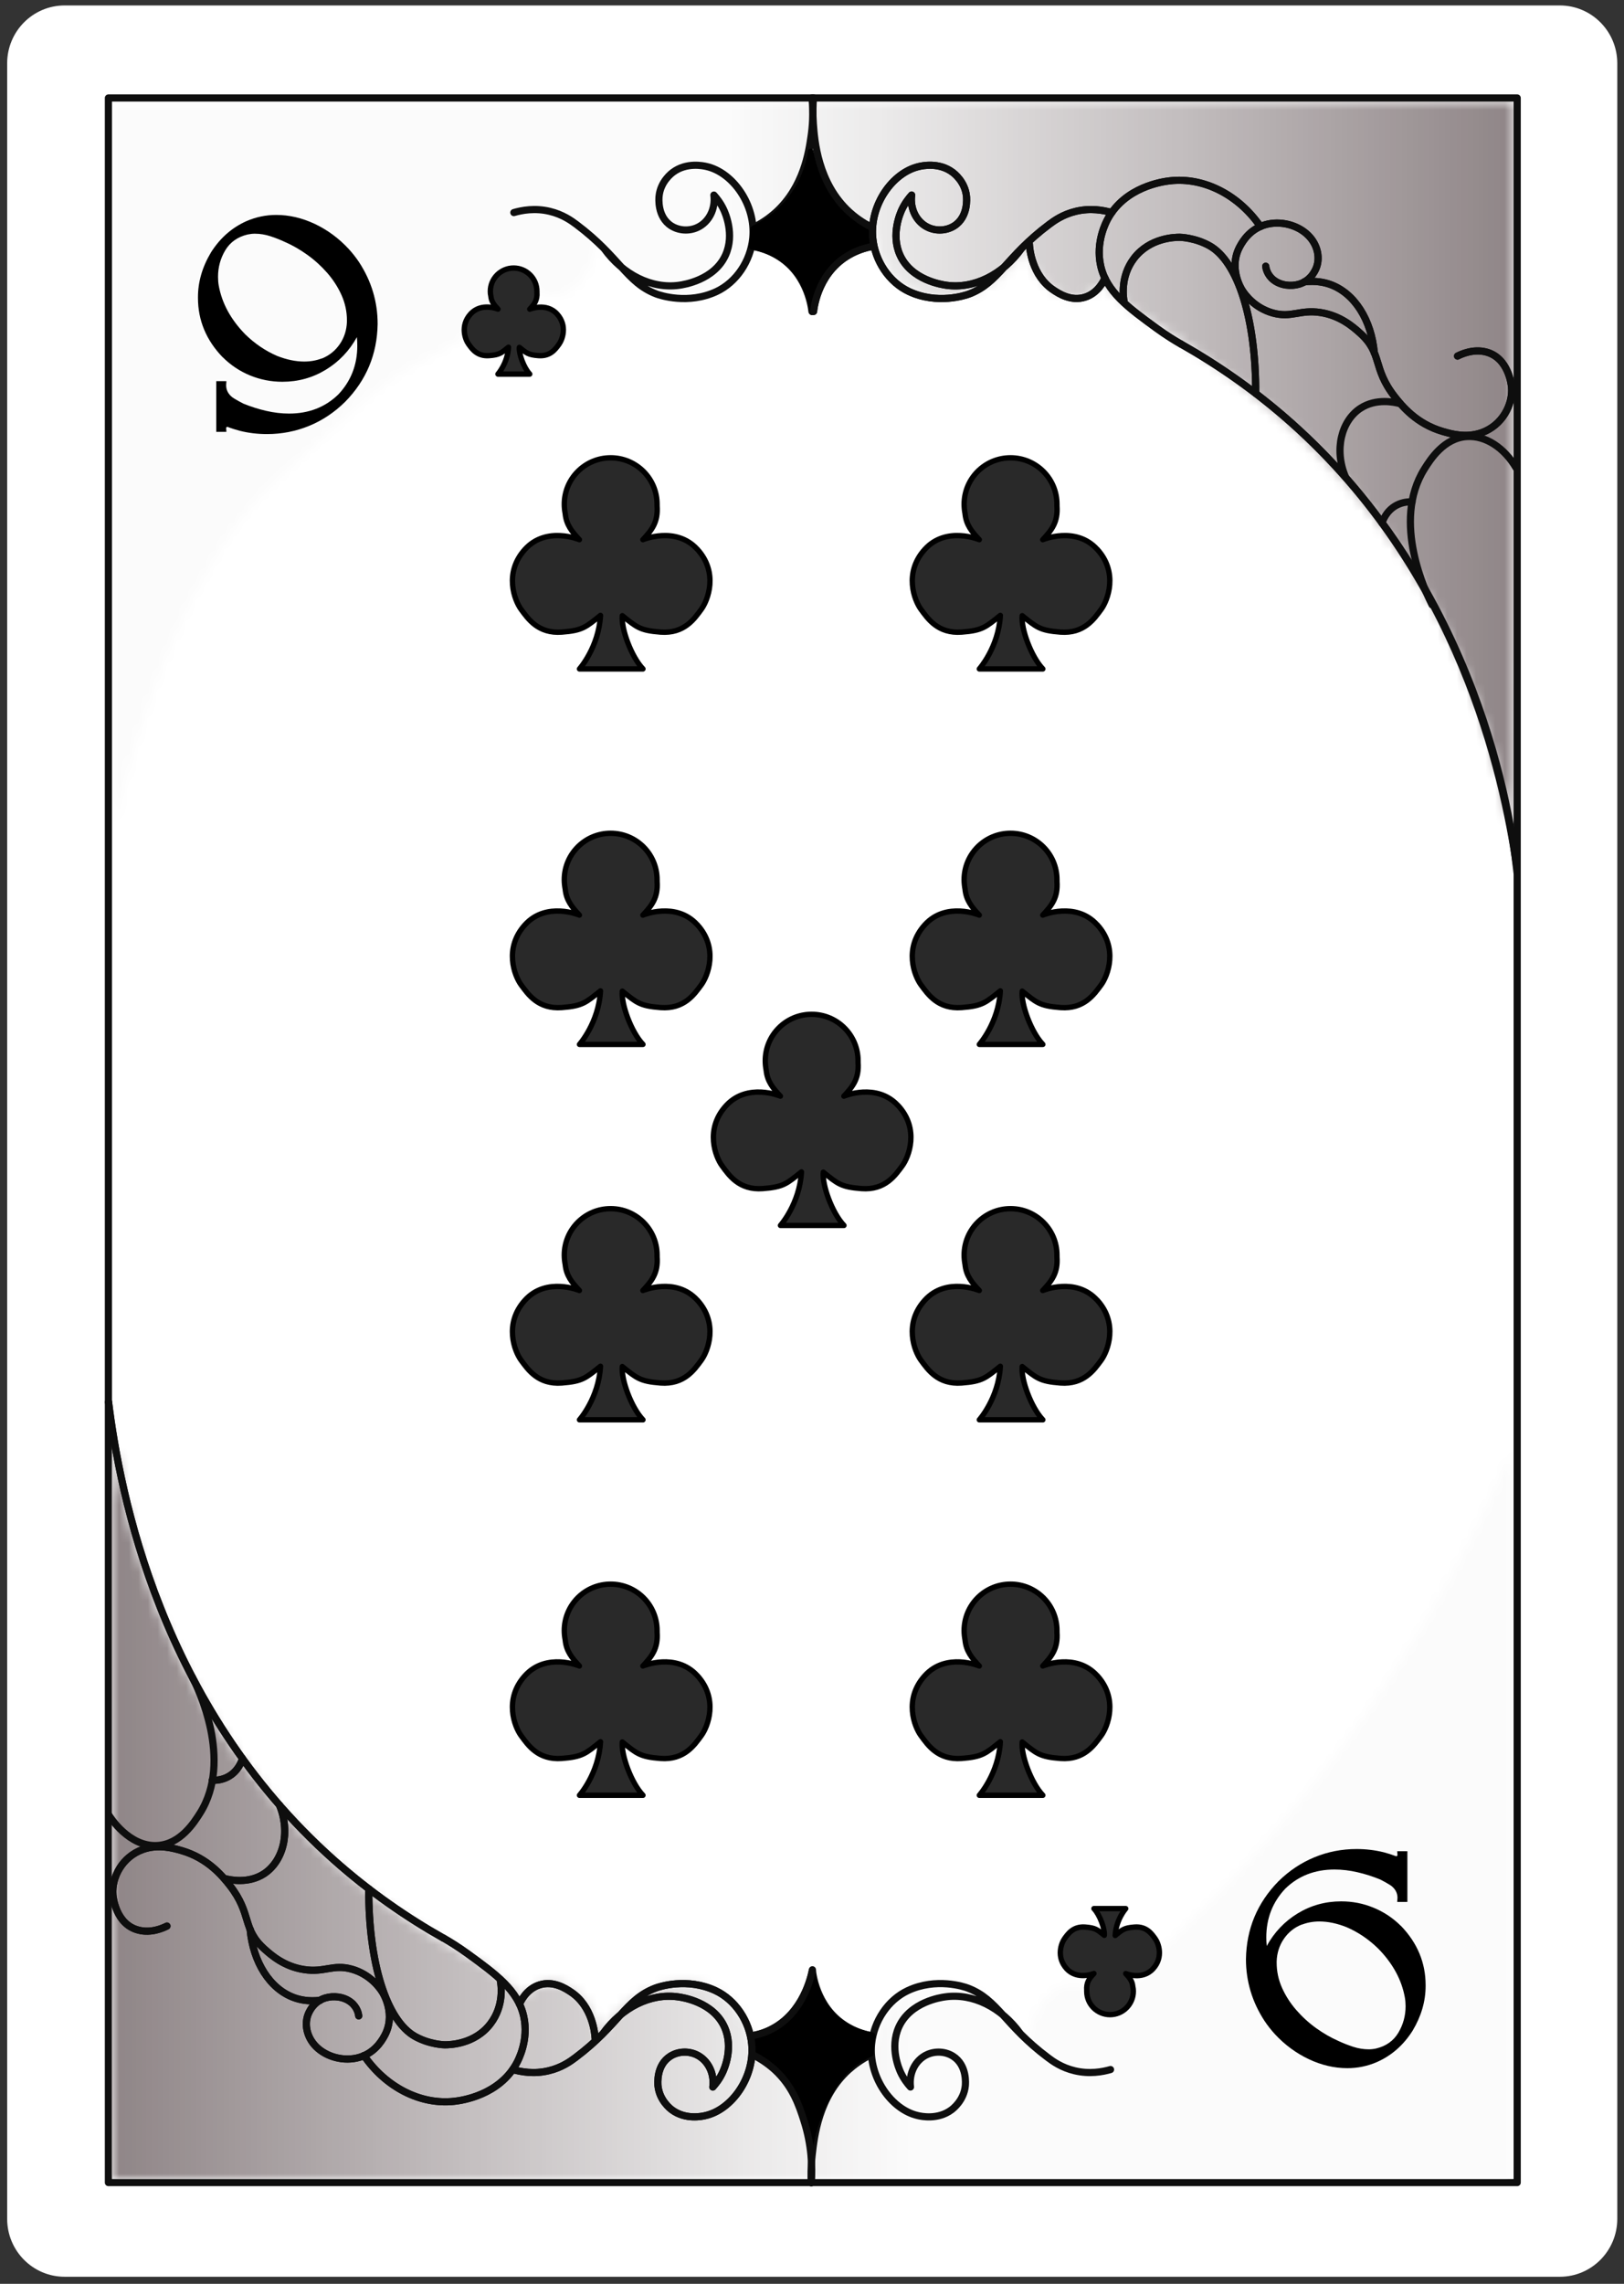 <svg width="170" height="239" viewBox="0 0 170 239" fill="none" xmlns="http://www.w3.org/2000/svg">
<rect x="0" y="0" width="170" height="239" fill="#333333" stroke="none"/>
<path d="M163.281 238.262H6.766C3.441 238.262 0.75 235.547 0.75 232.199V6.629C0.75 3.285 3.441 0.57 6.766 0.57H163.281C166.605 0.57 169.297 3.285 169.297 6.629V232.199C169.297 235.547 166.605 238.262 163.281 238.262Z" fill="white"/>
<mask id="mask0_2314_2677" style="mask-type:luminance" maskUnits="userSpaceOnUse" x="11" y="10" width="148" height="79">
<path d="M11 10H159V89H11V10Z" fill="white"/>
</mask>
<g mask="url(#mask0_2314_2677)">
<mask id="mask1_2314_2677" style="mask-type:luminance" maskUnits="userSpaceOnUse" x="11" y="10" width="148" height="79">
<path d="M158.43 88.312C158.43 62.414 158.438 36.512 158.445 10.613C109.59 10.613 60.727 10.613 11.871 10.621C11.852 36.098 11.828 61.574 11.805 87.051C14.371 75.613 19.547 58.746 29.414 49.738C36.969 42.855 40.738 39.406 43.695 38.023C45.066 37.379 49.453 35.484 53.086 31.051C53.762 30.234 54.246 29.512 54.555 29.031C54.871 29.453 56.086 31.004 57.758 31.035C59.934 31.074 62.363 28.523 62.484 24.684C62.738 25.254 64.875 29.797 69.734 30.824C72.074 31.32 74.039 30.797 75.051 30.434C75.711 29.887 76.59 29.039 77.391 27.824C78.18 26.633 78.609 25.516 78.856 24.703H91.402C91.477 25.172 92.086 28.598 95.203 30.309C98.258 31.98 101.355 30.703 102.309 30.324C105.602 28.996 106.996 26.258 107.301 25.613C108.047 29.152 110.52 31.344 112.695 31.172C113.047 31.141 114.18 30.988 115.359 29.672L119.113 32.797C120.586 33.668 122.648 34.949 125.023 36.613C127.816 38.566 137.07 45.137 144.336 54.578C153.988 67.117 157.223 80.926 158.422 88.297L158.43 88.312Z" fill="white"/>
</mask>
<g mask="url(#mask1_2314_2677)">
<path d="M11.805 10.613V88.312H158.445V10.613H11.805Z" fill="url(#paint0_linear_2314_2677)"/>
</g>
</g>
<path d="M158.82 228.406H11.348C11.348 183.074 11.348 137.746 11.348 92.414C11.348 65.023 11.348 37.641 11.348 10.254H158.82C158.82 37.598 158.82 64.941 158.82 92.289C158.82 137.664 158.82 183.031 158.82 228.406Z" stroke="#0E0E0E" stroke-width="0.75" stroke-linecap="round" stroke-linejoin="round"/>
<path d="M84.996 32.684C84.945 32.062 84.691 29.879 82.883 28.027C81.262 26.363 79.359 25.965 78.703 25.852C78.758 25.199 78.809 24.547 78.863 23.895C79.719 23.496 81.434 22.551 82.859 20.641C84.309 18.699 84.719 16.762 84.856 15.824C85.191 16.996 85.934 18.996 87.629 20.949C88.934 22.449 90.324 23.363 91.281 23.895C91.336 24.547 91.387 25.199 91.441 25.852C90.977 25.898 87.984 26.242 86.184 28.859C85.125 30.406 84.996 31.98 84.984 32.684H84.996Z" fill="white"/>
<path d="M53.789 22.246C54.621 22.004 55.996 21.742 57.547 22.117C58.906 22.441 59.82 23.102 60.336 23.488C64.898 26.91 65.574 29.566 68.707 30.766C69.113 30.922 72.047 31.891 75 30.512C77.086 29.535 78.57 27.316 78.801 24.906C79.133 21.457 76.734 18.047 73.949 17.422C73.629 17.348 71.871 16.957 70.441 18.031C70.262 18.164 69.148 19.02 68.992 20.527C68.969 20.754 68.789 22.695 70.273 23.641C71.109 24.164 72.164 24.195 73.004 23.805C74.199 23.258 74.918 21.887 74.731 20.414C75.023 20.738 75.426 21.238 75.75 21.93C75.906 22.262 76.926 24.516 75.953 26.684C74.766 29.324 71.535 29.789 71.102 29.852C68.211 30.262 65.211 28.746 63.246 26.023" stroke="#0E0E0E" stroke-width="0.75" stroke-linecap="round" stroke-linejoin="round"/>
<path d="M78.863 23.805C79.434 23.527 80.324 23.023 81.234 22.199C84.137 19.551 84.668 15.879 84.906 14.242C85.043 13.32 85.164 11.949 85.004 10.246" stroke="#0E0E0E" stroke-width="0.75" stroke-linecap="round" stroke-linejoin="round"/>
<path d="M78.703 25.762C79.418 25.891 80.191 26.113 80.953 26.504C84.414 28.266 84.922 31.957 84.996 32.594" stroke="#0E0E0E" stroke-width="0.75" stroke-linecap="round" stroke-linejoin="round"/>
<path d="M116.371 22.246C115.539 22.004 114.164 21.742 112.613 22.117C111.254 22.441 110.34 23.102 109.824 23.488C105.262 26.91 104.586 29.566 101.453 30.766C101.047 30.922 98.113 31.891 95.16 30.512C93.074 29.535 91.59 27.316 91.359 24.906C91.027 21.457 93.426 18.047 96.211 17.422C96.531 17.348 98.289 16.957 99.719 18.031C99.898 18.164 101.012 19.02 101.168 20.527C101.191 20.754 101.371 22.695 99.887 23.641C99.051 24.164 97.996 24.195 97.156 23.805C95.961 23.258 95.242 21.887 95.43 20.414C95.137 20.738 94.734 21.238 94.41 21.93C94.254 22.262 93.234 24.516 94.207 26.684C95.391 29.324 98.625 29.789 99.059 29.852C101.949 30.262 104.949 28.746 106.914 26.023" stroke="#0E0E0E" stroke-width="0.75" stroke-linecap="round" stroke-linejoin="round"/>
<path d="M91.453 25.762C90.742 25.891 89.969 26.113 89.203 26.504C85.746 28.266 85.238 31.957 85.164 32.594" stroke="#0E0E0E" stroke-width="0.75" stroke-linecap="round" stroke-linejoin="round"/>
<path d="M115.664 29.102C115.551 29.355 114.961 30.668 113.574 31.102C112.102 31.566 110.813 30.711 110.273 30.352C108 28.844 107.773 25.973 107.754 25.508" stroke="#0E0E0E" stroke-width="0.75" stroke-linecap="round" stroke-linejoin="round"/>
<path d="M123.637 36.016C122.992 35.648 122.086 35.094 121.066 34.352C118.117 32.203 115.816 30.531 115.215 27.801C114.668 25.32 115.785 23.227 115.98 22.875C117.816 19.559 121.664 19.012 122.461 18.922C126.039 18.516 129.668 20.406 131.941 23.707" stroke="#0E0E0E" stroke-width="0.75" stroke-linecap="round" stroke-linejoin="round"/>
<path d="M131.445 41.16C131.484 33.441 129.594 27.383 126.602 25.711C125.063 24.855 123.504 24.832 123.504 24.832C122.984 24.832 120.367 24.871 118.711 27.031C117.234 28.957 117.602 31.164 117.668 31.539" stroke="#0E0E0E" stroke-width="0.75" stroke-linecap="round" stroke-linejoin="round"/>
<path d="M152.574 37.262C152.961 37.066 154.207 36.488 155.551 36.832C157.941 37.441 158.211 40.328 158.227 40.539C158.371 42.375 157.246 44.512 155.102 45.277C153.449 45.863 151.859 45.398 151.012 45.148C148.266 44.348 146.762 42.48 146.012 41.535C143.609 38.477 144.781 36.988 142.32 34.816C141.652 34.223 140.301 33.023 138.234 32.707C136.078 32.371 135.195 33.301 133.23 32.754C131.301 32.211 130.305 30.797 130.051 30.398C129.93 30.219 128.527 27.961 129.848 25.688C130.117 25.215 130.922 23.844 132.727 23.445C134.371 23.094 136.176 23.691 137.168 24.871C138.016 25.875 138.262 27.293 137.602 28.418C137.461 28.664 137.012 29.43 135.988 29.738C135.137 29.992 134.047 29.879 133.297 29.281C132.637 28.746 132.516 28.066 132.496 27.863" stroke="#0E0E0E" stroke-width="0.75" stroke-linecap="round" stroke-linejoin="round"/>
<path d="M143.863 36.914C143.551 33.496 141.801 30.684 139.246 29.766C138.66 29.559 137.746 29.348 136.531 29.496" stroke="#0E0E0E" stroke-width="0.75" stroke-linecap="round" stroke-linejoin="round"/>
<path d="M146.461 42.219C145.996 42.098 144.059 41.648 142.41 42.727C140.422 44.031 139.629 47.055 140.852 49.922" stroke="#0E0E0E" stroke-width="0.75" stroke-linecap="round" stroke-linejoin="round"/>
<path d="M147.816 52.523C147.512 52.508 146.871 52.516 146.199 52.867C145.102 53.445 144.742 54.504 144.676 54.742" stroke="#0E0E0E" stroke-width="0.75" stroke-linecap="round" stroke-linejoin="round"/>
<path d="M158.805 91.336C158.789 91.231 158.773 91.043 158.746 90.824C158.16 85.688 154.852 61.703 135.129 44.203C132.676 42.031 128.871 38.977 123.637 36.008" stroke="#0E0E0E" stroke-width="0.75" stroke-linecap="round" stroke-linejoin="round"/>
<path d="M84.996 32.684C84.945 32.062 84.691 29.879 82.883 28.027C81.262 26.363 79.359 25.965 78.703 25.852C78.758 25.199 78.809 24.547 78.863 23.895C79.719 23.496 81.434 22.551 82.859 20.641C84.309 18.699 84.719 16.762 84.856 15.824C85.191 16.996 85.934 18.996 87.629 20.949C88.934 22.449 90.324 23.363 91.281 23.895C91.336 24.547 91.387 25.199 91.441 25.852C90.977 25.898 87.984 26.242 86.184 28.859C85.125 30.406 84.996 31.98 84.984 32.684H84.996Z" fill="black" stroke="black" stroke-width="0.562" stroke-linecap="round" stroke-linejoin="round"/>
<path d="M116.371 22.246C115.539 22.004 114.164 21.742 112.613 22.117C111.254 22.441 110.34 23.102 109.824 23.488C105.262 26.91 104.586 29.566 101.453 30.766C101.047 30.922 98.113 31.891 95.16 30.512C93.074 29.535 91.59 27.316 91.359 24.906C91.027 21.457 93.426 18.047 96.211 17.422C96.531 17.348 98.289 16.957 99.719 18.031C99.898 18.164 101.012 19.02 101.168 20.527C101.191 20.754 101.371 22.695 99.887 23.641C99.051 24.164 97.996 24.195 97.156 23.805C95.961 23.258 95.242 21.887 95.43 20.414C95.137 20.738 94.734 21.238 94.41 21.93C94.254 22.262 93.234 24.516 94.207 26.684C95.391 29.324 98.625 29.789 99.059 29.852C101.949 30.262 104.949 28.746 106.914 26.023" stroke="#0E0E0E" stroke-width="0.75" stroke-linecap="round" stroke-linejoin="round"/>
<path d="M91.297 23.805C90.195 23.258 89.422 22.648 88.926 22.199C85.582 19.156 85.262 14.633 85.141 12.969C85.059 11.828 85.102 10.883 85.156 10.246" stroke="#0E0E0E" stroke-width="0.75" stroke-linecap="round" stroke-linejoin="round"/>
<path d="M91.453 25.762C90.742 25.891 89.969 26.113 89.203 26.504C85.746 28.266 85.238 31.957 85.164 32.594" stroke="#0E0E0E" stroke-width="0.75" stroke-linecap="round" stroke-linejoin="round"/>
<path d="M115.664 29.102C115.551 29.355 114.961 30.668 113.574 31.102C112.102 31.566 110.813 30.711 110.273 30.352C108 28.844 107.773 25.973 107.754 25.508" stroke="#0E0E0E" stroke-width="0.75" stroke-linecap="round" stroke-linejoin="round"/>
<path d="M123.637 36.016C122.992 35.648 122.086 35.094 121.066 34.352C118.117 32.203 115.816 30.531 115.215 27.801C114.668 25.32 115.785 23.227 115.98 22.875C117.816 19.559 121.664 19.012 122.461 18.922C126.039 18.516 129.668 20.406 131.941 23.707" stroke="#0E0E0E" stroke-width="0.75" stroke-linecap="round" stroke-linejoin="round"/>
<path d="M131.445 41.16C131.484 33.441 129.594 27.383 126.602 25.711C125.063 24.855 123.504 24.832 123.504 24.832C122.984 24.832 120.367 24.871 118.711 27.031C117.234 28.957 117.602 31.164 117.668 31.539" stroke="#0E0E0E" stroke-width="0.75" stroke-linecap="round" stroke-linejoin="round"/>
<path d="M152.574 37.262C152.961 37.066 154.207 36.488 155.551 36.832C157.941 37.441 158.211 40.328 158.227 40.539C158.371 42.375 157.246 44.512 155.102 45.277C153.449 45.863 151.859 45.398 151.012 45.148C148.266 44.348 146.762 42.48 146.012 41.535C143.609 38.477 144.781 36.988 142.32 34.816C141.652 34.223 140.301 33.023 138.234 32.707C136.078 32.371 135.195 33.301 133.23 32.754C131.301 32.211 130.305 30.797 130.051 30.398C129.93 30.219 128.527 27.961 129.848 25.688C130.117 25.215 130.922 23.844 132.727 23.445C134.371 23.094 136.176 23.691 137.168 24.871C138.016 25.875 138.262 27.293 137.602 28.418C137.461 28.664 137.012 29.43 135.988 29.738C135.137 29.992 134.047 29.879 133.297 29.281C132.637 28.746 132.516 28.066 132.496 27.863" stroke="#0E0E0E" stroke-width="0.75" stroke-linecap="round" stroke-linejoin="round"/>
<path d="M143.863 36.914C143.551 33.496 141.801 30.684 139.246 29.766C138.66 29.559 137.746 29.348 136.531 29.496" stroke="#0E0E0E" stroke-width="0.75" stroke-linecap="round" stroke-linejoin="round"/>
<path d="M158.715 48.984C157.484 46.875 155.52 45.562 153.563 45.684C151.141 45.832 149.715 48.105 149.102 49.086C145.637 54.613 149.34 62.168 149.91 63.301" stroke="#0E0E0E" stroke-width="0.75" stroke-linecap="round" stroke-linejoin="round"/>
<path d="M158.766 90.66C157.359 81.008 152.773 59.895 135.129 44.211C131.289 40.801 127.363 38.121 123.637 36.016" stroke="#0E0E0E" stroke-width="0.75" stroke-linecap="round" stroke-linejoin="round"/>
<mask id="mask2_2314_2677" style="mask-type:luminance" maskUnits="userSpaceOnUse" x="11" y="148" width="148" height="81">
<path d="M11 148H159V229H11V148Z" fill="white"/>
</mask>
<g mask="url(#mask2_2314_2677)">
<mask id="mask3_2314_2677" style="mask-type:luminance" maskUnits="userSpaceOnUse" x="11" y="148" width="148" height="81">
<path d="M11.656 148.859C11.676 175.254 11.691 201.645 11.715 228.031C60.578 228.023 109.441 228.008 158.301 228C158.324 202.523 158.348 177.047 158.371 151.566C153.516 162.855 146.078 176.609 134.535 190.352C130.078 195.645 125.594 200.266 121.266 204.27C120.066 205.859 118.867 207.441 117.676 209.031C116.992 209.219 116.309 209.398 115.629 209.586C115.313 209.168 114.098 207.613 112.426 207.586C110.25 207.547 107.82 210.098 107.699 213.938C107.445 213.367 105.309 208.824 100.449 207.797C98.109 207.301 96.141 207.824 95.129 208.184C94.469 208.734 93.594 209.578 92.789 210.797C92.004 211.988 91.574 213.105 91.328 213.914H78.781C78.703 213.449 78.098 210.023 74.977 208.312C71.926 206.641 68.828 207.914 67.875 208.297C64.582 209.625 63.188 212.363 62.879 213.008C62.137 209.469 59.664 207.277 57.488 207.449C57.137 207.48 56.004 207.629 54.824 208.949C53.574 207.906 52.32 206.863 51.066 205.824C45.246 202.941 34.41 196.605 25.312 184.32C14.676 169.949 12.324 155.406 11.672 148.867L11.656 148.859Z" fill="white"/>
</mask>
<g mask="url(#mask3_2314_2677)">
<path d="M11.656 148.859V228.031H158.371V148.859H11.656Z" fill="url(#paint1_linear_2314_2677)"/>
</g>
</g>
<path d="M85.043 206.137C85.094 206.762 85.352 208.941 87.156 210.797C88.777 212.461 90.684 212.859 91.336 212.969C91.281 213.621 91.231 214.273 91.176 214.926C90.324 215.324 88.606 216.27 87.18 218.184C85.734 220.125 85.32 222.059 85.184 222.996C84.848 221.828 84.106 219.824 82.41 217.875C81.106 216.375 79.719 215.461 78.758 214.926C78.703 214.273 78.652 213.621 78.602 212.969C79.066 212.926 82.059 212.578 83.859 209.961C84.914 208.418 85.043 206.844 85.059 206.137H85.043Z" fill="white"/>
<path d="M116.25 216.578C115.418 216.816 114.047 217.078 112.492 216.703C111.137 216.383 110.219 215.723 109.703 215.332C105.141 211.914 104.469 209.258 101.332 208.059C100.926 207.898 97.996 206.934 95.039 208.313C92.953 209.289 91.469 211.508 91.238 213.914C90.906 217.363 93.309 220.777 96.09 221.398C96.414 221.477 98.168 221.863 99.602 220.793C99.781 220.656 100.891 219.801 101.047 218.297C101.07 218.07 101.25 216.129 99.766 215.184C98.934 214.656 97.875 214.629 97.035 215.016C95.844 215.566 95.121 216.938 95.309 218.406C95.016 218.086 94.613 217.582 94.289 216.891C94.133 216.563 93.113 214.305 94.086 212.137C95.273 209.496 98.504 209.031 98.941 208.973C101.828 208.559 104.828 210.074 106.793 212.797" stroke="#0E0E0E" stroke-width="0.75" stroke-linecap="round" stroke-linejoin="round"/>
<path d="M91.176 215.016C90.121 215.543 89.348 216.137 88.809 216.621C85.695 219.449 85.238 223.566 85.019 225.496C84.879 226.746 84.891 227.781 84.922 228.422" stroke="#0E0E0E" stroke-width="0.75" stroke-linecap="round" stroke-linejoin="round"/>
<path d="M91.336 213.059C90.621 212.934 89.852 212.707 89.086 212.316C85.629 210.555 85.117 206.863 85.043 206.227" stroke="#0E0E0E" stroke-width="0.75" stroke-linecap="round" stroke-linejoin="round"/>
<path d="M53.676 216.578C54.512 216.816 55.883 217.078 57.434 216.703C58.793 216.383 59.707 215.723 60.227 215.332C64.785 211.914 65.461 209.258 68.594 208.059C69 207.898 71.934 206.934 74.887 208.313C76.973 209.289 78.457 211.508 78.691 213.914C79.019 217.363 76.621 220.777 73.836 221.398C73.516 221.477 71.762 221.863 70.328 220.793C70.148 220.656 69.039 219.801 68.879 218.297C68.859 218.07 68.676 216.129 70.164 215.184C70.996 214.656 72.051 214.629 72.891 215.016C74.086 215.566 74.805 216.938 74.617 218.406C74.91 218.086 75.316 217.582 75.637 216.891C75.797 216.563 76.816 214.305 75.84 212.137C74.656 209.496 71.422 209.031 70.988 208.973C68.102 208.559 65.102 210.074 63.137 212.797" stroke="#0E0E0E" stroke-width="0.75" stroke-linecap="round" stroke-linejoin="round"/>
<path d="M78.594 213.059C79.273 212.953 80.055 212.738 80.844 212.316C84.051 210.621 84.887 207 85.043 206.227" stroke="#0E0E0E" stroke-width="0.75" stroke-linecap="round" stroke-linejoin="round"/>
<path d="M54.383 209.723C54.496 209.469 55.086 208.156 56.477 207.719C57.945 207.254 59.234 208.109 59.773 208.469C62.047 209.977 62.273 212.852 62.297 213.316" stroke="#0E0E0E" stroke-width="0.75" stroke-linecap="round" stroke-linejoin="round"/>
<path d="M46.402 202.809C47.047 203.176 47.953 203.73 48.977 204.473C51.922 206.617 54.227 208.289 54.824 211.02C55.371 213.504 54.254 215.594 54.059 215.949C52.223 219.262 48.375 219.809 47.578 219.898C44.004 220.305 40.371 218.414 38.102 215.113" stroke="#0E0E0E" stroke-width="0.75" stroke-linecap="round" stroke-linejoin="round"/>
<path d="M38.602 197.664C38.566 205.379 40.453 211.441 43.449 213.113C44.984 213.969 46.547 213.988 46.547 213.988C47.062 213.988 49.68 213.953 51.336 211.793C52.816 209.863 52.449 207.66 52.379 207.285" stroke="#0E0E0E" stroke-width="0.75" stroke-linecap="round" stroke-linejoin="round"/>
<path d="M17.477 201.563C17.086 201.758 15.84 202.336 14.496 201.988C12.105 201.383 11.836 198.496 11.82 198.285C11.676 196.449 12.801 194.309 14.949 193.547C16.598 192.961 18.188 193.426 19.035 193.672C21.781 194.477 23.289 196.344 24.039 197.289C26.438 200.348 25.266 201.832 27.727 204.008C28.395 204.602 29.746 205.801 31.816 206.113C33.969 206.453 34.852 205.524 36.816 206.07C38.746 206.609 39.742 208.027 39.996 208.426C40.117 208.606 41.52 210.863 40.199 213.137C39.93 213.609 39.129 214.981 37.32 215.379C35.676 215.731 33.871 215.129 32.879 213.953C32.031 212.949 31.785 211.531 32.445 210.406C32.586 210.156 33.039 209.391 34.059 209.086C34.914 208.828 36 208.942 36.75 209.543C37.41 210.074 37.531 210.758 37.551 210.961" stroke="#0E0E0E" stroke-width="0.75" stroke-linecap="round" stroke-linejoin="round"/>
<path d="M26.184 201.914C26.496 205.336 28.246 208.148 30.801 209.062C31.387 209.273 32.301 209.484 33.516 209.332" stroke="#0E0E0E" stroke-width="0.75" stroke-linecap="round" stroke-linejoin="round"/>
<path d="M23.578 196.605C24.059 196.727 25.98 197.16 27.629 196.094C29.633 194.789 30.449 191.766 29.242 188.887" stroke="#0E0E0E" stroke-width="0.75" stroke-linecap="round" stroke-linejoin="round"/>
<path d="M22.223 186.301C22.531 186.316 23.168 186.309 23.844 185.953C24.969 185.363 25.312 184.262 25.379 184.035" stroke="#0E0E0E" stroke-width="0.75" stroke-linecap="round" stroke-linejoin="round"/>
<path d="M11.363 146.715C12.562 156.375 16.777 178.453 34.914 194.617C38.746 198.031 42.66 200.707 46.402 202.816" stroke="#0E0E0E" stroke-width="0.75" stroke-linecap="round" stroke-linejoin="round"/>
<path d="M85.043 206.137C85.094 206.762 85.352 208.941 87.156 210.797C88.777 212.461 90.684 212.859 91.336 212.969C91.281 213.621 91.231 214.273 91.176 214.926C90.711 215.137 90.074 215.469 89.391 215.984C87.856 217.164 87.121 218.543 86.477 219.789C85.914 220.883 85.184 222.578 84.809 224.812C84.801 223.738 84.637 220.656 82.402 217.867C81.137 216.277 79.68 215.387 78.75 214.922C78.699 214.266 78.644 213.613 78.594 212.961C79.059 212.918 82.051 212.574 83.852 209.953C84.906 208.41 85.035 206.836 85.051 206.129L85.043 206.137Z" fill="black" stroke="black" stroke-width="0.562" stroke-linecap="round" stroke-linejoin="round"/>
<path d="M53.676 216.578C54.512 216.816 55.883 217.078 57.434 216.703C58.793 216.383 59.707 215.723 60.227 215.332C64.785 211.914 65.461 209.258 68.594 208.059C69 207.898 71.934 206.934 74.887 208.313C76.973 209.289 78.457 211.508 78.691 213.914C79.019 217.363 76.621 220.777 73.836 221.398C73.516 221.477 71.762 221.863 70.328 220.793C70.148 220.656 69.039 219.801 68.879 218.297C68.859 218.07 68.676 216.129 70.164 215.184C70.996 214.656 72.051 214.629 72.891 215.016C74.086 215.566 74.805 216.938 74.617 218.406C74.91 218.086 75.316 217.582 75.637 216.891C75.797 216.563 76.816 214.305 75.84 212.137C74.656 209.496 71.422 209.031 70.988 208.973C68.102 208.559 65.102 210.074 63.137 212.797" stroke="#0E0E0E" stroke-width="0.75" stroke-linecap="round" stroke-linejoin="round"/>
<path d="M78.75 215.016C79.371 215.316 80.242 215.82 81.121 216.621C82.973 218.332 83.641 220.313 84.156 221.934C84.961 224.438 85.043 226.719 84.93 228.422" stroke="#0E0E0E" stroke-width="0.75" stroke-linecap="round" stroke-linejoin="round"/>
<path d="M78.594 213.059C79.273 212.953 80.055 212.738 80.844 212.316C84.082 210.602 84.891 206.895 85.043 206.137" stroke="#0E0E0E" stroke-width="0.75" stroke-linecap="round" stroke-linejoin="round"/>
<path d="M54.383 209.723C54.496 209.469 55.086 208.156 56.477 207.719C57.945 207.254 59.234 208.109 59.773 208.469C62.047 209.977 62.273 212.852 62.297 213.316" stroke="#0E0E0E" stroke-width="0.75" stroke-linecap="round" stroke-linejoin="round"/>
<path d="M46.402 202.809C47.047 203.176 47.953 203.73 48.977 204.473C51.922 206.617 54.227 208.289 54.824 211.02C55.371 213.504 54.254 215.594 54.059 215.949C52.223 219.262 48.375 219.809 47.578 219.898C44.004 220.305 40.371 218.414 38.102 215.113" stroke="#0E0E0E" stroke-width="0.75" stroke-linecap="round" stroke-linejoin="round"/>
<path d="M38.602 197.664C38.566 205.379 40.453 211.441 43.449 213.113C44.984 213.969 46.547 213.988 46.547 213.988C47.062 213.988 49.68 213.953 51.336 211.793C52.816 209.863 52.449 207.66 52.379 207.285" stroke="#0E0E0E" stroke-width="0.75" stroke-linecap="round" stroke-linejoin="round"/>
<path d="M17.477 201.563C17.086 201.758 15.84 202.336 14.496 201.988C12.105 201.383 11.836 198.496 11.82 198.285C11.676 196.449 12.801 194.309 14.949 193.547C16.598 192.961 18.188 193.426 19.035 193.672C21.781 194.477 23.289 196.344 24.039 197.289C26.438 200.348 25.266 201.832 27.727 204.008C28.395 204.602 29.746 205.801 31.816 206.113C33.969 206.453 34.852 205.524 36.816 206.07C38.746 206.609 39.742 208.027 39.996 208.426C40.117 208.606 41.52 210.863 40.199 213.137C39.93 213.609 39.129 214.981 37.32 215.379C35.676 215.731 33.871 215.129 32.879 213.953C32.031 212.949 31.785 211.531 32.445 210.406C32.586 210.156 33.039 209.391 34.059 209.086C34.914 208.828 36 208.942 36.75 209.543C37.41 210.074 37.531 210.758 37.551 210.961" stroke="#0E0E0E" stroke-width="0.75" stroke-linecap="round" stroke-linejoin="round"/>
<path d="M26.184 201.914C26.496 205.336 28.246 208.148 30.801 209.062C31.387 209.273 32.301 209.484 33.516 209.332" stroke="#0E0E0E" stroke-width="0.75" stroke-linecap="round" stroke-linejoin="round"/>
<path d="M11.414 189.977C11.504 190.125 13.5 193.32 16.484 193.133C18.898 192.984 20.324 190.719 20.949 189.727C24.406 184.207 20.707 176.648 20.137 175.516" stroke="#0E0E0E" stroke-width="0.75" stroke-linecap="round" stroke-linejoin="round"/>
<path d="M23.578 196.605C24.059 196.727 25.98 197.16 27.629 196.094C29.633 194.789 30.449 191.766 29.242 188.887" stroke="#0E0E0E" stroke-width="0.75" stroke-linecap="round" stroke-linejoin="round"/>
<path d="M22.223 186.301C22.531 186.316 23.168 186.309 23.844 185.953C24.969 185.363 25.312 184.262 25.379 184.035" stroke="#0E0E0E" stroke-width="0.75" stroke-linecap="round" stroke-linejoin="round"/>
<path d="M11.363 146.715C12.562 156.375 16.777 178.453 34.914 194.617C38.746 198.031 42.66 200.707 46.402 202.816" stroke="#0E0E0E" stroke-width="0.75" stroke-linecap="round" stroke-linejoin="round"/>
<path d="M23.309 37.387C21.586 35.602 20.723 33.523 20.723 31.176V31.102C20.723 29.488 21.18 27.93 22.086 26.414C23.039 24.906 24.277 23.82 25.809 23.137C26.797 22.711 27.84 22.492 28.914 22.492C30.27 22.492 31.621 22.809 32.949 23.43C34.273 24.059 35.461 24.93 36.496 26.047C36.898 26.488 37.266 26.953 37.59 27.441C38.887 29.43 39.531 31.582 39.531 33.906C39.48 37.078 38.348 39.789 36.129 42.051C35.016 43.148 33.766 43.988 32.363 44.566C30.961 45.141 29.488 45.426 27.953 45.426C26.977 45.426 26.023 45.316 25.094 45.082C24.668 44.969 24.238 44.836 23.828 44.676H23.781C23.738 44.676 23.699 44.707 23.672 44.766L23.699 45.195H22.637V39.891H23.699L23.672 40.312C23.672 40.824 23.895 41.25 24.344 41.594C24.391 41.625 24.422 41.648 24.457 41.656V41.672C24.781 41.863 25.117 42.059 25.461 42.234C26.25 42.555 27.047 42.809 27.855 42.996C28.664 43.184 29.469 43.281 30.262 43.281C32.324 43.281 34.035 42.613 35.406 41.289C36.734 39.887 37.402 38.184 37.402 36.172C37.402 35.879 37.387 35.578 37.359 35.281C36.57 36.711 35.488 37.852 34.109 38.691C32.73 39.531 31.215 39.953 29.559 39.953C28.387 39.953 27.262 39.734 26.184 39.293C25.102 38.852 24.148 38.211 23.309 37.379V37.387ZM33.684 37.523C34.469 37.207 35.094 36.703 35.566 36.016C36.039 35.324 36.285 34.547 36.316 33.676V33.516C36.316 32.609 36.129 31.734 35.754 30.891C35.379 30.051 34.875 29.273 34.254 28.559C33.629 27.848 32.941 27.219 32.176 26.672C31.41 26.121 30.629 25.672 29.836 25.328C29.34 25.094 28.828 24.891 28.297 24.719C27.766 24.547 27.227 24.457 26.676 24.457C26.43 24.457 26.176 24.488 25.926 24.539C24.871 24.789 24.09 25.344 23.578 26.199C23.07 27.051 22.824 27.977 22.824 28.965C22.824 29.281 22.844 29.586 22.898 29.887C23.234 31.738 24.156 33.434 25.672 34.988C26.676 35.969 27.789 36.719 29.004 37.246C30.008 37.641 30.953 37.836 31.844 37.836C32.504 37.836 33.113 37.727 33.684 37.508V37.523Z" fill="black"/>
<path d="M146.648 201.539C148.371 203.324 149.234 205.402 149.234 207.75V207.824C149.234 209.437 148.777 210.996 147.871 212.512C146.918 214.02 145.68 215.109 144.148 215.789C143.16 216.219 142.117 216.434 141.047 216.434C139.688 216.434 138.336 216.121 137.012 215.496C135.684 214.867 134.496 213.996 133.461 212.879C133.059 212.438 132.691 211.973 132.367 211.484C131.07 209.496 130.426 207.344 130.426 205.02C130.477 201.848 131.609 199.141 133.828 196.875C134.941 195.781 136.191 194.941 137.594 194.363C138.996 193.785 140.469 193.5 142.004 193.5C142.98 193.5 143.934 193.613 144.863 193.844C145.289 193.957 145.719 194.094 146.129 194.25H146.176C146.219 194.25 146.258 194.219 146.289 194.16L146.258 193.734H147.324V199.035H146.258L146.289 198.613C146.289 198.105 146.063 197.676 145.613 197.332C145.566 197.301 145.539 197.281 145.5 197.273V197.258C145.176 197.063 144.84 196.867 144.496 196.695C143.707 196.371 142.914 196.117 142.102 195.93C141.293 195.742 140.488 195.645 139.695 195.645C137.633 195.645 135.922 196.312 134.551 197.641C133.223 199.043 132.555 200.746 132.555 202.754C132.555 203.047 132.57 203.348 132.602 203.648C133.387 202.215 134.469 201.074 135.848 200.234C137.227 199.395 138.742 198.977 140.398 198.977C141.57 198.977 142.695 199.191 143.773 199.637C144.855 200.078 145.809 200.715 146.648 201.547V201.539ZM136.273 201.398C135.488 201.711 134.863 202.215 134.391 202.906C133.922 203.594 133.672 204.375 133.641 205.246V205.402C133.641 206.309 133.828 207.187 134.203 208.027C134.578 208.867 135.082 209.648 135.703 210.359C136.328 211.074 137.016 211.703 137.781 212.25C138.547 212.797 139.328 213.246 140.121 213.594C140.617 213.824 141.129 214.027 141.66 214.199C142.191 214.371 142.734 214.461 143.281 214.461C143.527 214.461 143.781 214.434 144.031 214.379C145.086 214.133 145.867 213.578 146.379 212.723C146.887 211.867 147.137 210.945 147.137 209.953C147.137 209.641 147.113 209.332 147.059 209.031C146.723 207.18 145.801 205.484 144.285 203.934C143.281 202.949 142.172 202.199 140.953 201.676C139.949 201.277 139.004 201.082 138.113 201.082C137.453 201.082 136.844 201.195 136.273 201.414V201.398Z" fill="black"/>
<path d="M111.652 206.023C112.777 207.254 114.512 206.527 114.512 206.527C114.031 207.047 113.699 207.457 113.762 208.305C113.762 208.336 113.762 208.363 113.762 208.395C113.762 209.746 114.855 210.832 116.199 210.832C117.539 210.832 118.637 209.738 118.637 208.395C118.637 208.223 118.621 208.059 118.582 207.898C118.531 207.316 118.238 206.961 117.84 206.535C117.84 206.535 119.574 207.262 120.699 206.031C121.824 204.801 121.262 203.34 120.906 202.859C120.555 202.379 120.023 201.578 118.77 201.668C117.66 201.75 117.504 201.938 116.738 202.547C116.828 200.871 117.84 199.734 117.84 199.734H114.512C115.125 200.379 115.664 201.855 115.598 202.531C114.855 201.938 114.684 201.75 113.586 201.668C112.336 201.578 111.801 202.379 111.449 202.859C111.098 203.34 110.535 204.801 111.66 206.031L111.652 206.023Z" fill="#292929" stroke="black" stroke-width="0.562" stroke-linecap="round" stroke-linejoin="round"/>
<path d="M58.312 32.859C57.188 31.629 55.453 32.355 55.453 32.355C55.934 31.836 56.266 31.426 56.203 30.578C56.203 30.547 56.203 30.516 56.203 30.488C56.203 29.137 55.109 28.051 53.766 28.051C52.426 28.051 51.328 29.145 51.328 30.488C51.328 30.66 51.344 30.824 51.383 30.984C51.434 31.566 51.727 31.922 52.125 32.348C52.125 32.348 50.391 31.621 49.266 32.852C48.141 34.078 48.703 35.543 49.059 36.023C49.41 36.504 49.941 37.305 51.195 37.215C52.305 37.133 52.461 36.945 53.227 36.336C53.137 38.012 52.125 39.148 52.125 39.148H55.453C54.84 38.504 54.301 37.027 54.367 36.352C55.109 36.945 55.281 37.133 56.379 37.215C57.629 37.305 58.164 36.504 58.516 36.023C58.867 35.543 59.43 34.078 58.305 32.852L58.312 32.859Z" fill="#292929" stroke="black" stroke-width="0.562" stroke-linecap="round" stroke-linejoin="round"/>
<path d="M72.984 57.473C70.738 55.02 67.297 56.477 67.297 56.477C68.258 55.449 68.902 54.629 68.781 52.941C68.781 52.883 68.781 52.828 68.781 52.77C68.781 50.086 66.609 47.91 63.922 47.91C61.238 47.91 59.07 50.086 59.07 52.77C59.07 53.109 59.109 53.438 59.168 53.754C59.281 54.922 59.859 55.629 60.652 56.477C60.652 56.477 57.211 55.02 54.969 57.473C52.727 59.926 53.852 62.828 54.555 63.781C55.262 64.734 56.316 66.336 58.809 66.148C61.012 65.984 61.336 65.609 62.859 64.402C62.676 67.734 60.66 70.004 60.66 70.004H67.305C66.082 68.723 65.004 65.773 65.144 64.434C66.629 65.617 66.969 65.984 69.148 66.148C71.641 66.336 72.699 64.734 73.402 63.781C74.109 62.828 75.234 59.918 72.988 57.473H72.984Z" fill="#292929" stroke="black" stroke-width="0.562" stroke-linecap="round" stroke-linejoin="round"/>
<path d="M72.984 96.766C70.738 94.312 67.297 95.766 67.297 95.766C68.258 94.738 68.902 93.922 68.781 92.234C68.781 92.176 68.781 92.121 68.781 92.062C68.781 89.379 66.609 87.203 63.922 87.203C61.238 87.203 59.07 89.379 59.07 92.062C59.07 92.398 59.109 92.731 59.168 93.047C59.281 94.215 59.859 94.922 60.652 95.766C60.652 95.766 57.211 94.312 54.969 96.766C52.727 99.219 53.852 102.121 54.555 103.074C55.262 104.023 56.316 105.629 58.809 105.441C61.012 105.277 61.336 104.902 62.859 103.695C62.676 107.023 60.66 109.297 60.66 109.297H67.305C66.082 108.016 65.004 105.066 65.144 103.727C66.629 104.91 66.969 105.277 69.148 105.441C71.641 105.629 72.699 104.023 73.402 103.074C74.109 102.121 75.234 99.211 72.988 96.766H72.984Z" fill="#292929" stroke="black" stroke-width="0.562" stroke-linecap="round" stroke-linejoin="round"/>
<path d="M72.984 136.051C70.738 133.598 67.297 135.051 67.297 135.051C68.258 134.023 68.902 133.207 68.781 131.52C68.781 131.461 68.781 131.406 68.781 131.348C68.781 128.664 66.609 126.488 63.922 126.488C61.238 126.488 59.07 128.664 59.07 131.348C59.07 131.684 59.109 132.016 59.168 132.328C59.281 133.5 59.859 134.203 60.652 135.051C60.652 135.051 57.211 133.598 54.969 136.051C52.727 138.504 53.852 141.406 54.555 142.359C55.262 143.309 56.316 144.914 58.809 144.727C61.012 144.562 61.336 144.187 62.859 142.98C62.676 146.309 60.66 148.582 60.66 148.582H67.305C66.082 147.301 65.004 144.352 65.144 143.012C66.629 144.195 66.969 144.562 69.148 144.727C71.641 144.914 72.699 143.309 73.402 142.359C74.109 141.406 75.234 138.496 72.988 136.051H72.984Z" fill="#292929" stroke="black" stroke-width="0.562" stroke-linecap="round" stroke-linejoin="round"/>
<path d="M72.984 175.344C70.738 172.891 67.297 174.344 67.297 174.344C68.258 173.316 68.902 172.5 68.781 170.812C68.781 170.754 68.781 170.699 68.781 170.641C68.781 167.953 66.609 165.781 63.922 165.781C61.238 165.781 59.07 167.953 59.07 170.641C59.07 170.977 59.109 171.309 59.168 171.621C59.281 172.793 59.859 173.496 60.652 174.344C60.652 174.344 57.211 172.891 54.969 175.344C52.727 177.797 53.852 180.699 54.555 181.648C55.262 182.602 56.316 184.207 58.809 184.02C61.012 183.855 61.336 183.48 62.859 182.273C62.676 185.602 60.66 187.875 60.66 187.875H67.305C66.082 186.594 65.004 183.645 65.144 182.301C66.629 183.488 66.969 183.855 69.148 184.02C71.641 184.207 72.699 182.602 73.402 181.648C74.109 180.699 75.234 177.789 72.988 175.344H72.984Z" fill="#292929" stroke="black" stroke-width="0.562" stroke-linecap="round" stroke-linejoin="round"/>
<path d="M114.84 57.473C112.598 55.02 109.156 56.477 109.156 56.477C110.113 55.449 110.762 54.629 110.641 52.941C110.641 52.883 110.641 52.828 110.641 52.77C110.641 50.086 108.465 47.91 105.781 47.91C103.094 47.91 100.926 50.086 100.926 52.77C100.926 53.109 100.965 53.438 101.023 53.754C101.137 54.922 101.715 55.629 102.512 56.477C102.512 56.477 99.066 55.02 96.824 57.473C94.582 59.926 95.707 62.828 96.414 63.781C97.117 64.734 98.176 66.336 100.664 66.148C102.871 65.984 103.191 65.609 104.715 64.402C104.535 67.734 102.516 70.004 102.516 70.004H109.164C107.941 68.723 106.859 65.773 107.004 64.434C108.488 65.617 108.824 65.984 111.008 66.148C113.496 66.336 114.555 64.734 115.262 63.781C115.965 62.828 117.09 59.918 114.848 57.473H114.84Z" fill="#292929" stroke="black" stroke-width="0.562" stroke-linecap="round" stroke-linejoin="round"/>
<path d="M114.84 96.766C112.598 94.312 109.156 95.766 109.156 95.766C110.113 94.738 110.762 93.922 110.641 92.234C110.641 92.176 110.641 92.121 110.641 92.062C110.641 89.379 108.465 87.203 105.781 87.203C103.094 87.203 100.926 89.379 100.926 92.062C100.926 92.398 100.965 92.731 101.023 93.047C101.137 94.215 101.715 94.922 102.512 95.766C102.512 95.766 99.066 94.312 96.824 96.766C94.582 99.219 95.707 102.121 96.414 103.074C97.117 104.023 98.176 105.629 100.664 105.441C102.871 105.277 103.191 104.902 104.715 103.695C104.535 107.023 102.516 109.297 102.516 109.297H109.164C107.941 108.016 106.859 105.066 107.004 103.727C108.488 104.91 108.824 105.277 111.008 105.441C113.496 105.629 114.555 104.023 115.262 103.074C115.965 102.121 117.09 99.211 114.848 96.766H114.84Z" fill="#292929" stroke="black" stroke-width="0.562" stroke-linecap="round" stroke-linejoin="round"/>
<path d="M114.84 136.051C112.598 133.598 109.156 135.051 109.156 135.051C110.113 134.023 110.762 133.207 110.641 131.52C110.641 131.461 110.641 131.406 110.641 131.348C110.641 128.664 108.465 126.488 105.781 126.488C103.094 126.488 100.926 128.664 100.926 131.348C100.926 131.684 100.965 132.016 101.023 132.328C101.137 133.5 101.715 134.203 102.512 135.051C102.512 135.051 99.066 133.598 96.824 136.051C94.582 138.504 95.707 141.406 96.414 142.359C97.117 143.309 98.176 144.914 100.664 144.727C102.871 144.562 103.191 144.187 104.715 142.98C104.535 146.309 102.516 148.582 102.516 148.582H109.164C107.941 147.301 106.859 144.352 107.004 143.012C108.488 144.195 108.824 144.562 111.008 144.727C113.496 144.914 114.555 143.309 115.262 142.359C115.965 141.406 117.09 138.496 114.848 136.051H114.84Z" fill="#292929" stroke="black" stroke-width="0.562" stroke-linecap="round" stroke-linejoin="round"/>
<path d="M114.84 175.344C112.598 172.891 109.156 174.344 109.156 174.344C110.113 173.316 110.762 172.5 110.641 170.812C110.641 170.754 110.641 170.699 110.641 170.641C110.641 167.953 108.465 165.781 105.781 165.781C103.094 165.781 100.926 167.953 100.926 170.641C100.926 170.977 100.965 171.309 101.023 171.621C101.137 172.793 101.715 173.496 102.512 174.344C102.512 174.344 99.066 172.891 96.824 175.344C94.582 177.797 95.707 180.699 96.414 181.648C97.117 182.602 98.176 184.207 100.664 184.02C102.871 183.855 103.191 183.48 104.715 182.273C104.535 185.602 102.516 187.875 102.516 187.875H109.164C107.941 186.594 106.859 183.645 107.004 182.301C108.488 183.488 108.824 183.855 111.008 184.02C113.496 184.207 114.555 182.602 115.262 181.648C115.965 180.699 117.09 177.789 114.848 175.344H114.84Z" fill="#292929" stroke="black" stroke-width="0.562" stroke-linecap="round" stroke-linejoin="round"/>
<path d="M94.02 115.711C91.777 113.258 88.336 114.711 88.336 114.711C89.297 113.684 89.941 112.867 89.82 111.18C89.82 111.121 89.82 111.066 89.82 111.008C89.82 108.324 87.645 106.148 84.961 106.148C82.273 106.148 80.109 108.324 80.109 111.008C80.109 111.344 80.144 111.676 80.203 111.988C80.316 113.16 80.894 113.863 81.691 114.711C81.691 114.711 78.246 113.258 76.004 115.711C73.762 118.164 74.887 121.066 75.594 122.016C76.297 122.969 77.356 124.574 79.844 124.387C82.051 124.223 82.371 123.848 83.894 122.641C83.715 125.969 81.699 128.242 81.699 128.242H88.344C87.121 126.961 86.039 124.012 86.184 122.672C87.668 123.855 88.004 124.223 90.188 124.387C92.676 124.574 93.734 122.969 94.441 122.016C95.145 121.066 96.269 118.156 94.027 115.711H94.02Z" fill="#292929" stroke="black" stroke-width="0.562" stroke-linecap="round" stroke-linejoin="round"/>
<defs>
<linearGradient id="paint0_linear_2314_2677" x1="158.445" y1="49.455" x2="11.805" y2="49.455" gradientUnits="userSpaceOnUse">
<stop stop-color="#8F8587"/>
<stop offset="0.004" stop-color="#908688"/>
<stop offset="0.008" stop-color="#918789"/>
<stop offset="0.012" stop-color="#92888A"/>
<stop offset="0.016" stop-color="#92898B"/>
<stop offset="0.02" stop-color="#938A8B"/>
<stop offset="0.023" stop-color="#948B8C"/>
<stop offset="0.027" stop-color="#958C8D"/>
<stop offset="0.031" stop-color="#968D8E"/>
<stop offset="0.035" stop-color="#978D8F"/>
<stop offset="0.039" stop-color="#988E90"/>
<stop offset="0.043" stop-color="#988F91"/>
<stop offset="0.047" stop-color="#999092"/>
<stop offset="0.051" stop-color="#9A9193"/>
<stop offset="0.055" stop-color="#9B9294"/>
<stop offset="0.059" stop-color="#9C9395"/>
<stop offset="0.062" stop-color="#9D9496"/>
<stop offset="0.066" stop-color="#9D9596"/>
<stop offset="0.07" stop-color="#9E9697"/>
<stop offset="0.074" stop-color="#9F9798"/>
<stop offset="0.078" stop-color="#A09899"/>
<stop offset="0.082" stop-color="#A1999A"/>
<stop offset="0.086" stop-color="#A2999B"/>
<stop offset="0.09" stop-color="#A39A9C"/>
<stop offset="0.094" stop-color="#A39B9D"/>
<stop offset="0.098" stop-color="#A49C9E"/>
<stop offset="0.102" stop-color="#A59D9F"/>
<stop offset="0.105" stop-color="#A69EA0"/>
<stop offset="0.109" stop-color="#A79FA0"/>
<stop offset="0.113" stop-color="#A8A0A1"/>
<stop offset="0.117" stop-color="#A8A1A2"/>
<stop offset="0.121" stop-color="#A9A2A3"/>
<stop offset="0.125" stop-color="#AAA3A4"/>
<stop offset="0.129" stop-color="#ABA4A5"/>
<stop offset="0.133" stop-color="#ACA5A6"/>
<stop offset="0.137" stop-color="#ADA5A7"/>
<stop offset="0.141" stop-color="#AEA6A8"/>
<stop offset="0.145" stop-color="#AEA7A9"/>
<stop offset="0.148" stop-color="#AFA8AA"/>
<stop offset="0.152" stop-color="#B0A9AB"/>
<stop offset="0.156" stop-color="#B1AAAB"/>
<stop offset="0.16" stop-color="#B2ABAC"/>
<stop offset="0.164" stop-color="#B3ACAD"/>
<stop offset="0.168" stop-color="#B3ADAE"/>
<stop offset="0.172" stop-color="#B4AEAF"/>
<stop offset="0.176" stop-color="#B5AFB0"/>
<stop offset="0.18" stop-color="#B6B0B1"/>
<stop offset="0.184" stop-color="#B7B1B2"/>
<stop offset="0.188" stop-color="#B8B2B3"/>
<stop offset="0.191" stop-color="#B9B2B4"/>
<stop offset="0.195" stop-color="#B9B3B5"/>
<stop offset="0.199" stop-color="#BAB4B5"/>
<stop offset="0.203" stop-color="#BBB5B6"/>
<stop offset="0.207" stop-color="#BCB6B7"/>
<stop offset="0.211" stop-color="#BDB7B8"/>
<stop offset="0.215" stop-color="#BEB8B9"/>
<stop offset="0.219" stop-color="#BEB9BA"/>
<stop offset="0.223" stop-color="#BFBABB"/>
<stop offset="0.227" stop-color="#C0BBBC"/>
<stop offset="0.23" stop-color="#C1BCBD"/>
<stop offset="0.234" stop-color="#C2BDBE"/>
<stop offset="0.238" stop-color="#C3BEBF"/>
<stop offset="0.242" stop-color="#C3BEBF"/>
<stop offset="0.246" stop-color="#C4BFC0"/>
<stop offset="0.25" stop-color="#C5C0C1"/>
<stop offset="0.254" stop-color="#C6C1C2"/>
<stop offset="0.258" stop-color="#C6C2C3"/>
<stop offset="0.262" stop-color="#C7C3C3"/>
<stop offset="0.266" stop-color="#C8C3C4"/>
<stop offset="0.27" stop-color="#C9C4C5"/>
<stop offset="0.273" stop-color="#C9C5C6"/>
<stop offset="0.277" stop-color="#CAC6C7"/>
<stop offset="0.281" stop-color="#CBC7C7"/>
<stop offset="0.285" stop-color="#CCC7C8"/>
<stop offset="0.289" stop-color="#CCC8C9"/>
<stop offset="0.293" stop-color="#CDC9CA"/>
<stop offset="0.297" stop-color="#CECACB"/>
<stop offset="0.301" stop-color="#CFCBCB"/>
<stop offset="0.305" stop-color="#CFCCCC"/>
<stop offset="0.309" stop-color="#D0CCCD"/>
<stop offset="0.312" stop-color="#D1CDCE"/>
<stop offset="0.316" stop-color="#D2CECF"/>
<stop offset="0.32" stop-color="#D2CFCF"/>
<stop offset="0.324" stop-color="#D3D0D0"/>
<stop offset="0.328" stop-color="#D4D0D1"/>
<stop offset="0.332" stop-color="#D5D1D2"/>
<stop offset="0.336" stop-color="#D5D2D3"/>
<stop offset="0.34" stop-color="#D6D3D3"/>
<stop offset="0.344" stop-color="#D7D4D4"/>
<stop offset="0.348" stop-color="#D8D5D5"/>
<stop offset="0.352" stop-color="#D8D5D6"/>
<stop offset="0.355" stop-color="#D9D6D7"/>
<stop offset="0.359" stop-color="#DAD7D7"/>
<stop offset="0.363" stop-color="#DBD8D8"/>
<stop offset="0.367" stop-color="#DBD9D9"/>
<stop offset="0.371" stop-color="#DCDADA"/>
<stop offset="0.375" stop-color="#DDDADB"/>
<stop offset="0.379" stop-color="#DEDBDB"/>
<stop offset="0.383" stop-color="#DEDCDC"/>
<stop offset="0.387" stop-color="#DFDDDD"/>
<stop offset="0.391" stop-color="#E0DEDE"/>
<stop offset="0.395" stop-color="#E1DEDF"/>
<stop offset="0.398" stop-color="#E1DFE0"/>
<stop offset="0.402" stop-color="#E2E0E0"/>
<stop offset="0.406" stop-color="#E3E1E1"/>
<stop offset="0.41" stop-color="#E4E2E2"/>
<stop offset="0.414" stop-color="#E4E3E3"/>
<stop offset="0.418" stop-color="#E5E3E4"/>
<stop offset="0.422" stop-color="#E6E4E4"/>
<stop offset="0.426" stop-color="#E6E5E5"/>
<stop offset="0.43" stop-color="#E7E6E6"/>
<stop offset="0.434" stop-color="#E8E7E7"/>
<stop offset="0.438" stop-color="#E9E7E8"/>
<stop offset="0.441" stop-color="#E9E8E8"/>
<stop offset="0.445" stop-color="#EAE9E9"/>
<stop offset="0.449" stop-color="#EBEAEA"/>
<stop offset="0.453" stop-color="#ECEBEB"/>
<stop offset="0.457" stop-color="#ECEBEB"/>
<stop offset="0.461" stop-color="#EDECEC"/>
<stop offset="0.465" stop-color="#EDECEC"/>
<stop offset="0.469" stop-color="#EEEDED"/>
<stop offset="0.473" stop-color="#EEEEEE"/>
<stop offset="0.477" stop-color="#EFEEEE"/>
<stop offset="0.48" stop-color="#EFEFEF"/>
<stop offset="0.484" stop-color="#F0EFEF"/>
<stop offset="0.488" stop-color="#F1F0F0"/>
<stop offset="0.492" stop-color="#F1F1F1"/>
<stop offset="0.496" stop-color="#F2F1F1"/>
<stop offset="0.5" stop-color="#F2F2F2"/>
<stop offset="0.504" stop-color="#F3F2F2"/>
<stop offset="0.508" stop-color="#F3F3F3"/>
<stop offset="0.512" stop-color="#F4F4F4"/>
<stop offset="0.516" stop-color="#F5F4F4"/>
<stop offset="0.52" stop-color="#F5F5F5"/>
<stop offset="0.523" stop-color="#F6F5F5"/>
<stop offset="0.527" stop-color="#F6F6F6"/>
<stop offset="0.531" stop-color="#F7F7F7"/>
<stop offset="0.535" stop-color="#F7F7F7"/>
<stop offset="0.539" stop-color="#F8F8F8"/>
<stop offset="0.543" stop-color="#F8F8F8"/>
<stop offset="0.547" stop-color="#F9F9F9"/>
<stop offset="0.551" stop-color="#FAFAFA"/>
<stop offset="0.555" stop-color="#FAFAFA"/>
<stop offset="0.562" stop-color="#FBFBFB"/>
<stop offset="0.625" stop-color="#FBFBFB"/>
<stop offset="0.75" stop-color="#FBFBFB"/>
<stop offset="1" stop-color="#FBFBFB"/>
</linearGradient>
<linearGradient id="paint1_linear_2314_2677" x1="11.655" y1="188.445" x2="158.37" y2="188.445" gradientUnits="userSpaceOnUse">
<stop stop-color="#8F8587"/>
<stop offset="0.004" stop-color="#908688"/>
<stop offset="0.008" stop-color="#918789"/>
<stop offset="0.012" stop-color="#91888A"/>
<stop offset="0.016" stop-color="#92898A"/>
<stop offset="0.02" stop-color="#938A8B"/>
<stop offset="0.023" stop-color="#948A8C"/>
<stop offset="0.027" stop-color="#958B8D"/>
<stop offset="0.031" stop-color="#968C8E"/>
<stop offset="0.035" stop-color="#968D8F"/>
<stop offset="0.039" stop-color="#978E90"/>
<stop offset="0.043" stop-color="#988F91"/>
<stop offset="0.047" stop-color="#999091"/>
<stop offset="0.051" stop-color="#9A9192"/>
<stop offset="0.055" stop-color="#9A9293"/>
<stop offset="0.059" stop-color="#9B9294"/>
<stop offset="0.062" stop-color="#9C9395"/>
<stop offset="0.066" stop-color="#9D9496"/>
<stop offset="0.07" stop-color="#9E9597"/>
<stop offset="0.074" stop-color="#9E9698"/>
<stop offset="0.078" stop-color="#9F9798"/>
<stop offset="0.082" stop-color="#A09899"/>
<stop offset="0.086" stop-color="#A1999A"/>
<stop offset="0.09" stop-color="#A29A9B"/>
<stop offset="0.094" stop-color="#A39A9C"/>
<stop offset="0.098" stop-color="#A39B9D"/>
<stop offset="0.102" stop-color="#A49C9E"/>
<stop offset="0.105" stop-color="#A59D9F"/>
<stop offset="0.109" stop-color="#A69E9F"/>
<stop offset="0.113" stop-color="#A79FA0"/>
<stop offset="0.117" stop-color="#A7A0A1"/>
<stop offset="0.121" stop-color="#A8A1A2"/>
<stop offset="0.125" stop-color="#A9A2A3"/>
<stop offset="0.129" stop-color="#AAA2A4"/>
<stop offset="0.133" stop-color="#ABA3A5"/>
<stop offset="0.137" stop-color="#ABA4A6"/>
<stop offset="0.141" stop-color="#ACA5A6"/>
<stop offset="0.145" stop-color="#ADA6A7"/>
<stop offset="0.148" stop-color="#AEA7A8"/>
<stop offset="0.152" stop-color="#AFA8A9"/>
<stop offset="0.156" stop-color="#B0A9AA"/>
<stop offset="0.16" stop-color="#B0AAAB"/>
<stop offset="0.164" stop-color="#B1AAAC"/>
<stop offset="0.168" stop-color="#B2ABAD"/>
<stop offset="0.172" stop-color="#B3ACAD"/>
<stop offset="0.176" stop-color="#B4ADAE"/>
<stop offset="0.18" stop-color="#B4AEAF"/>
<stop offset="0.184" stop-color="#B5AFB0"/>
<stop offset="0.188" stop-color="#B6B0B1"/>
<stop offset="0.191" stop-color="#B7B1B2"/>
<stop offset="0.195" stop-color="#B8B2B3"/>
<stop offset="0.199" stop-color="#B9B2B4"/>
<stop offset="0.203" stop-color="#B9B3B4"/>
<stop offset="0.207" stop-color="#BAB4B5"/>
<stop offset="0.211" stop-color="#BBB5B6"/>
<stop offset="0.215" stop-color="#BCB6B7"/>
<stop offset="0.219" stop-color="#BDB7B8"/>
<stop offset="0.223" stop-color="#BDB8B9"/>
<stop offset="0.227" stop-color="#BEB9BA"/>
<stop offset="0.23" stop-color="#BFBABB"/>
<stop offset="0.234" stop-color="#C0BABB"/>
<stop offset="0.238" stop-color="#C1BBBC"/>
<stop offset="0.242" stop-color="#C1BCBD"/>
<stop offset="0.246" stop-color="#C2BDBE"/>
<stop offset="0.25" stop-color="#C3BEBF"/>
<stop offset="0.254" stop-color="#C4BFC0"/>
<stop offset="0.258" stop-color="#C5C0C1"/>
<stop offset="0.262" stop-color="#C5C0C1"/>
<stop offset="0.266" stop-color="#C6C1C2"/>
<stop offset="0.27" stop-color="#C7C2C3"/>
<stop offset="0.273" stop-color="#C8C3C4"/>
<stop offset="0.277" stop-color="#C8C4C5"/>
<stop offset="0.281" stop-color="#C9C5C5"/>
<stop offset="0.285" stop-color="#CAC5C6"/>
<stop offset="0.289" stop-color="#CBC6C7"/>
<stop offset="0.293" stop-color="#CBC7C8"/>
<stop offset="0.297" stop-color="#CCC8C9"/>
<stop offset="0.301" stop-color="#CDC9C9"/>
<stop offset="0.305" stop-color="#CDC9CA"/>
<stop offset="0.309" stop-color="#CECACB"/>
<stop offset="0.312" stop-color="#CFCBCC"/>
<stop offset="0.316" stop-color="#D0CCCD"/>
<stop offset="0.32" stop-color="#D0CDCD"/>
<stop offset="0.324" stop-color="#D1CECE"/>
<stop offset="0.328" stop-color="#D2CECF"/>
<stop offset="0.332" stop-color="#D3CFD0"/>
<stop offset="0.336" stop-color="#D3D0D1"/>
<stop offset="0.34" stop-color="#D4D1D1"/>
<stop offset="0.344" stop-color="#D5D2D2"/>
<stop offset="0.348" stop-color="#D6D2D3"/>
<stop offset="0.352" stop-color="#D6D3D4"/>
<stop offset="0.355" stop-color="#D7D4D5"/>
<stop offset="0.359" stop-color="#D8D5D5"/>
<stop offset="0.363" stop-color="#D9D6D6"/>
<stop offset="0.367" stop-color="#D9D7D7"/>
<stop offset="0.371" stop-color="#DAD7D8"/>
<stop offset="0.375" stop-color="#DBD8D9"/>
<stop offset="0.379" stop-color="#DCD9D9"/>
<stop offset="0.383" stop-color="#DCDADA"/>
<stop offset="0.387" stop-color="#DDDBDB"/>
<stop offset="0.391" stop-color="#DEDCDC"/>
<stop offset="0.395" stop-color="#DFDCDD"/>
<stop offset="0.398" stop-color="#DFDDDD"/>
<stop offset="0.402" stop-color="#E0DEDE"/>
<stop offset="0.406" stop-color="#E1DFDF"/>
<stop offset="0.41" stop-color="#E2E0E0"/>
<stop offset="0.414" stop-color="#E2E0E1"/>
<stop offset="0.418" stop-color="#E3E1E1"/>
<stop offset="0.422" stop-color="#E4E2E2"/>
<stop offset="0.426" stop-color="#E5E3E3"/>
<stop offset="0.43" stop-color="#E5E4E4"/>
<stop offset="0.434" stop-color="#E6E5E5"/>
<stop offset="0.438" stop-color="#E7E5E5"/>
<stop offset="0.441" stop-color="#E8E6E6"/>
<stop offset="0.445" stop-color="#E8E7E7"/>
<stop offset="0.449" stop-color="#E9E8E8"/>
<stop offset="0.453" stop-color="#EAE9E9"/>
<stop offset="0.457" stop-color="#EBE9E9"/>
<stop offset="0.461" stop-color="#EBEAEA"/>
<stop offset="0.465" stop-color="#ECEBEB"/>
<stop offset="0.469" stop-color="#ECEBEB"/>
<stop offset="0.473" stop-color="#EDECEC"/>
<stop offset="0.477" stop-color="#EDEDED"/>
<stop offset="0.48" stop-color="#EEEDED"/>
<stop offset="0.484" stop-color="#EFEEEE"/>
<stop offset="0.488" stop-color="#EFEEEE"/>
<stop offset="0.492" stop-color="#F0EFEF"/>
<stop offset="0.496" stop-color="#F0F0F0"/>
<stop offset="0.5" stop-color="#F1F0F0"/>
<stop offset="0.504" stop-color="#F1F1F1"/>
<stop offset="0.508" stop-color="#F2F1F1"/>
<stop offset="0.512" stop-color="#F3F2F2"/>
<stop offset="0.516" stop-color="#F3F3F3"/>
<stop offset="0.52" stop-color="#F4F3F3"/>
<stop offset="0.523" stop-color="#F4F4F4"/>
<stop offset="0.527" stop-color="#F5F4F4"/>
<stop offset="0.531" stop-color="#F5F5F5"/>
<stop offset="0.535" stop-color="#F6F6F6"/>
<stop offset="0.539" stop-color="#F6F6F6"/>
<stop offset="0.543" stop-color="#F7F7F7"/>
<stop offset="0.547" stop-color="#F8F7F7"/>
<stop offset="0.551" stop-color="#F8F8F8"/>
<stop offset="0.555" stop-color="#F9F9F9"/>
<stop offset="0.559" stop-color="#F9F9F9"/>
<stop offset="0.562" stop-color="#FAFAFA"/>
<stop offset="0.566" stop-color="#FAFAFA"/>
<stop offset="0.57" stop-color="#FBFBFB"/>
<stop offset="0.578" stop-color="#FBFBFB"/>
<stop offset="0.594" stop-color="#FBFBFB"/>
<stop offset="0.625" stop-color="#FBFBFB"/>
<stop offset="0.75" stop-color="#FBFBFB"/>
<stop offset="1" stop-color="#FBFBFB"/>
</linearGradient>
</defs>
</svg>
